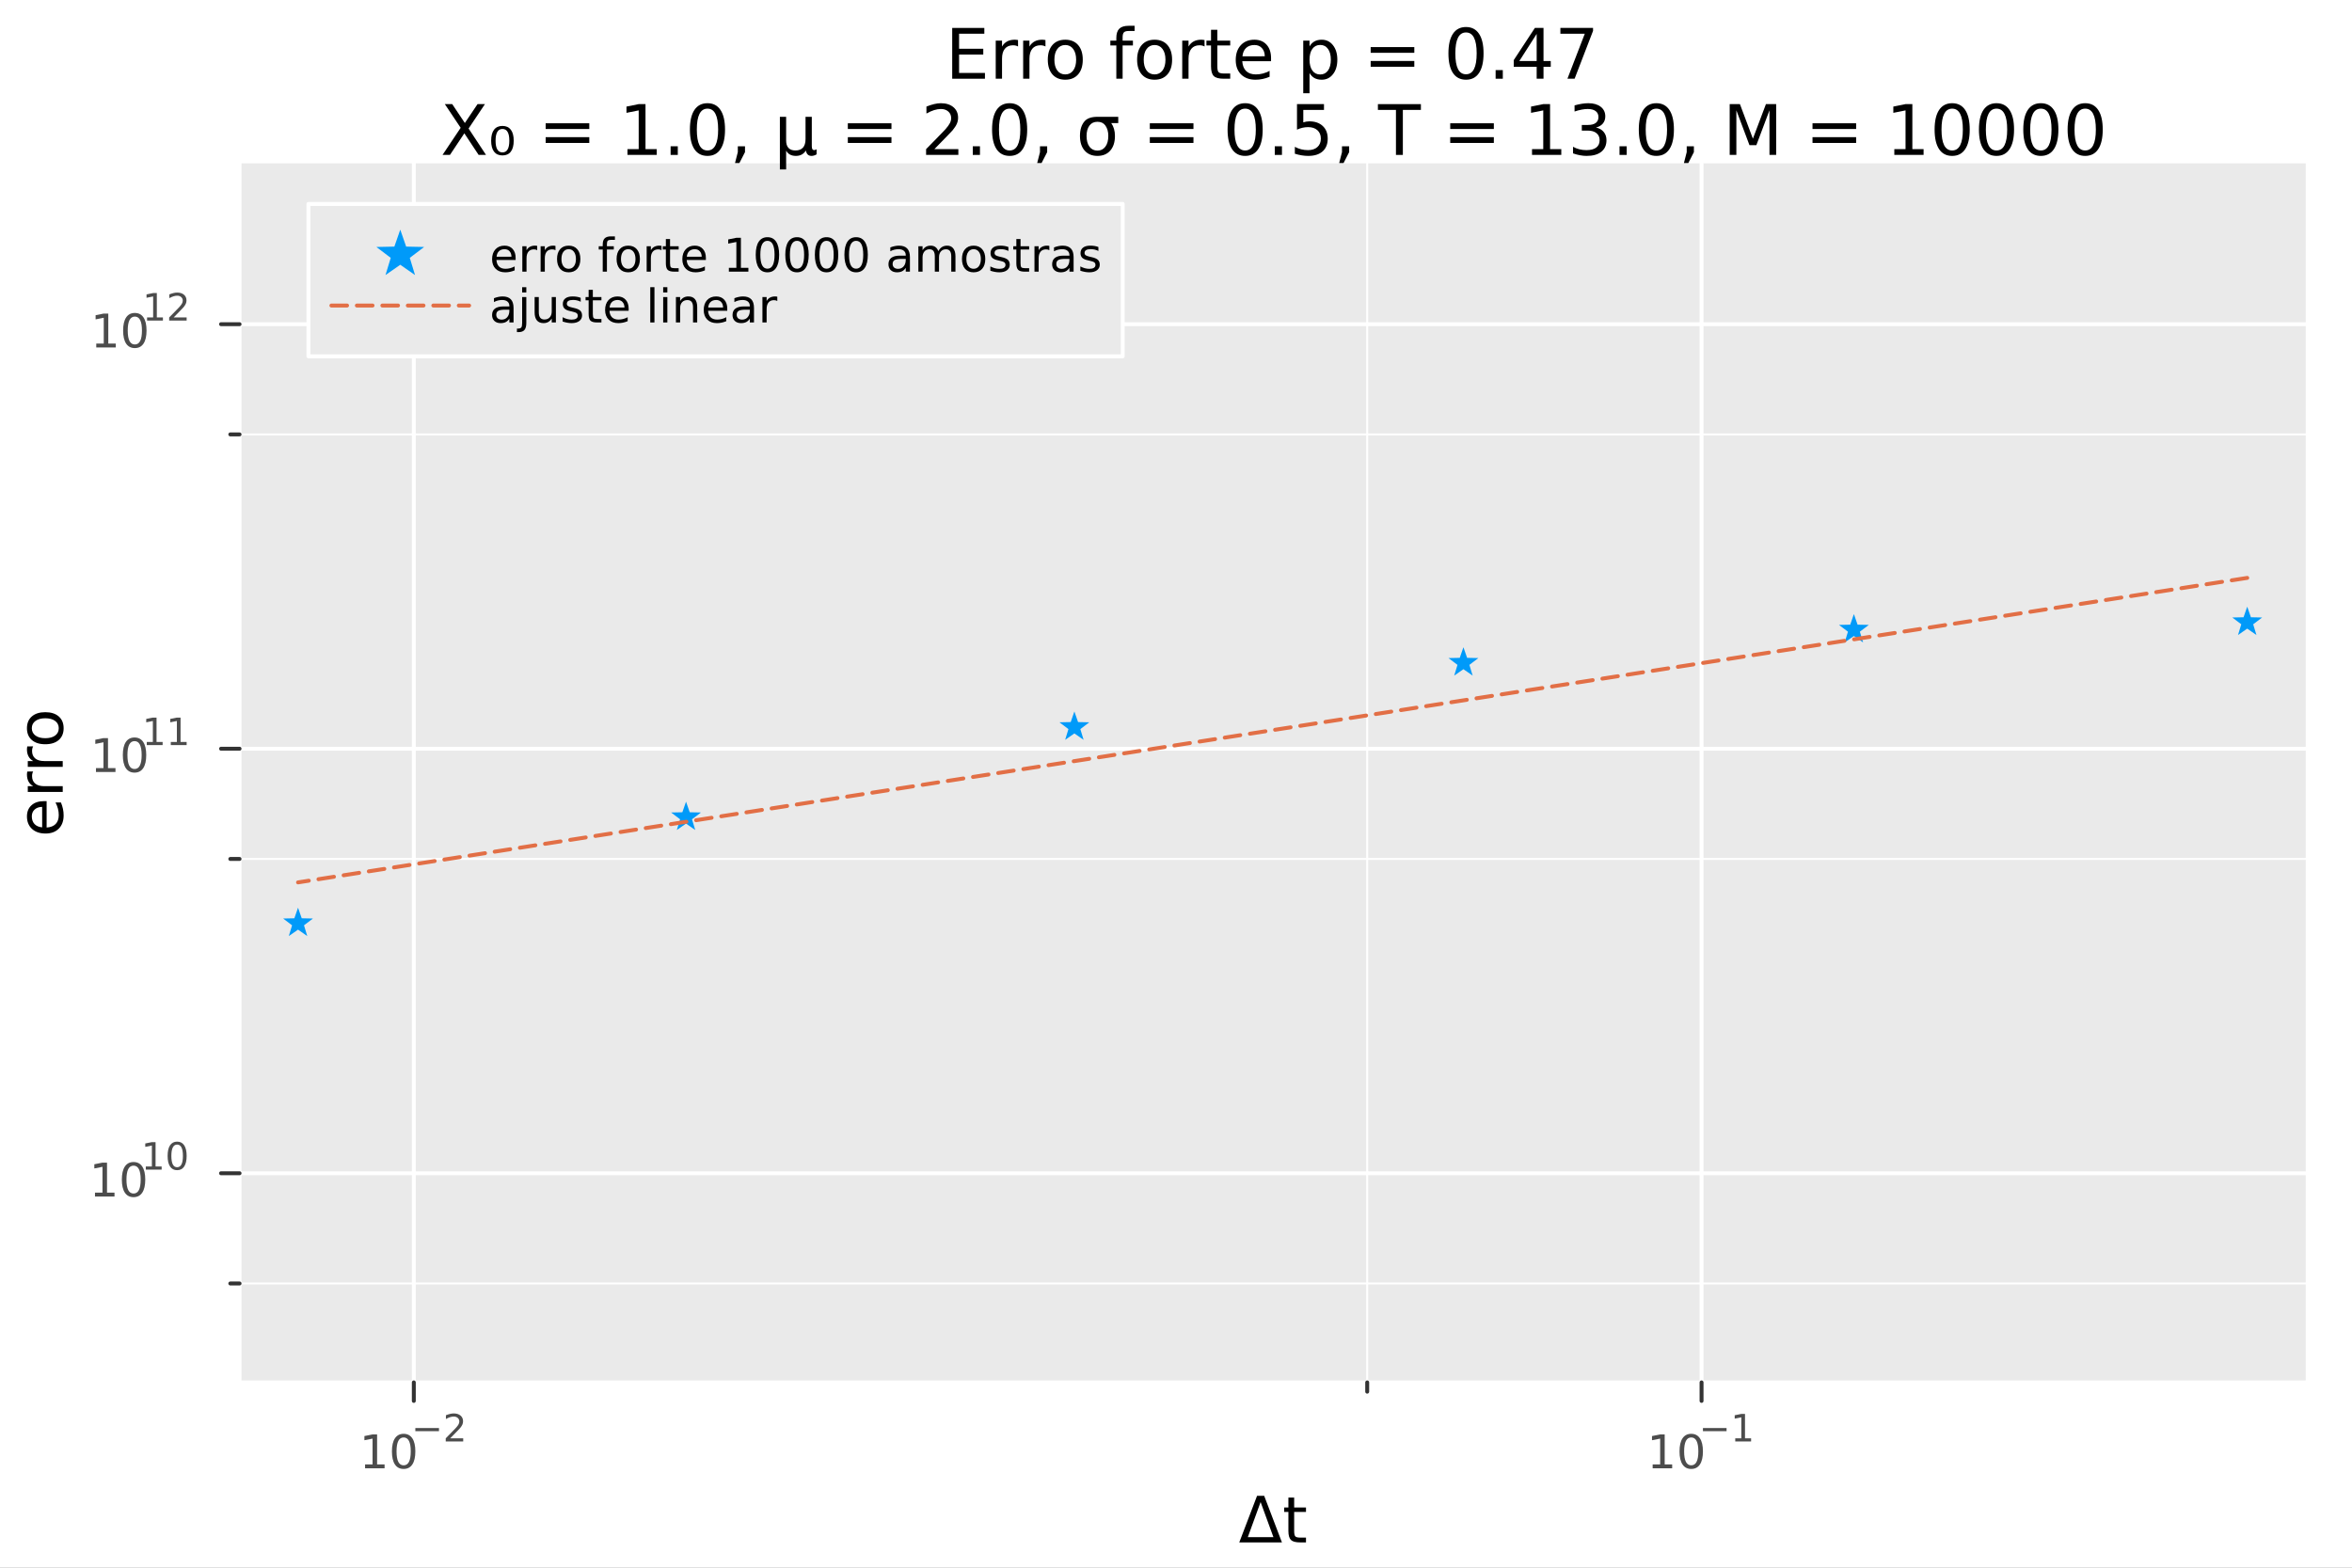 <?xml version="1.0" encoding="utf-8"?>
<svg xmlns="http://www.w3.org/2000/svg" xmlns:xlink="http://www.w3.org/1999/xlink" width="600" height="400" viewBox="0 0 2400 1600">
<rect x="0" y="0" width="2400" height="1600" fill="#808080" stroke="none"/>
<defs>
  <clipPath id="clip150">
    <rect x="0" y="0" width="2400" height="1600"/>
  </clipPath>
</defs>
<path clip-path="url(#clip150)" d="M0 1600 L2400 1600 L2400 0 L0 0  Z" fill="#ffffff" fill-rule="evenodd" fill-opacity="1"/>
<defs>
  <clipPath id="clip151">
    <rect x="480" y="0" width="1681" height="1600"/>
  </clipPath>
</defs>
<path clip-path="url(#clip150)" d="M244.451 1410.9 L2352.76 1410.9 L2352.76 166.672 L244.451 166.672  Z" fill="#eaeaea" fill-rule="evenodd" fill-opacity="1"/>
<defs>
  <clipPath id="clip152">
    <rect x="244" y="166" width="2109" height="1245"/>
  </clipPath>
</defs>
<polyline clip-path="url(#clip152)" style="stroke:#ffffff; stroke-linecap:round; stroke-linejoin:round; stroke-width:2; stroke-opacity:1; fill:none" points="1395.11,1410.9 1395.11,166.672 "/>
<polyline clip-path="url(#clip152)" style="stroke:#ffffff; stroke-linecap:round; stroke-linejoin:round; stroke-width:2; stroke-opacity:1; fill:none" points="244.451,1309.93 2352.76,1309.93 "/>
<polyline clip-path="url(#clip152)" style="stroke:#ffffff; stroke-linecap:round; stroke-linejoin:round; stroke-width:2; stroke-opacity:1; fill:none" points="244.451,876.647 2352.76,876.647 "/>
<polyline clip-path="url(#clip152)" style="stroke:#ffffff; stroke-linecap:round; stroke-linejoin:round; stroke-width:2; stroke-opacity:1; fill:none" points="244.451,443.363 2352.76,443.363 "/>
<polyline clip-path="url(#clip152)" style="stroke:#ffffff; stroke-linecap:round; stroke-linejoin:round; stroke-width:4; stroke-opacity:1; fill:none" points="422.257,1410.9 422.257,166.672 "/>
<polyline clip-path="url(#clip152)" style="stroke:#ffffff; stroke-linecap:round; stroke-linejoin:round; stroke-width:4; stroke-opacity:1; fill:none" points="1736.28,1410.9 1736.28,166.672 "/>
<polyline clip-path="url(#clip152)" style="stroke:#ffffff; stroke-linecap:round; stroke-linejoin:round; stroke-width:4; stroke-opacity:1; fill:none" points="244.451,1197.43 2352.76,1197.43 "/>
<polyline clip-path="url(#clip152)" style="stroke:#ffffff; stroke-linecap:round; stroke-linejoin:round; stroke-width:4; stroke-opacity:1; fill:none" points="244.451,764.15 2352.76,764.15 "/>
<polyline clip-path="url(#clip152)" style="stroke:#ffffff; stroke-linecap:round; stroke-linejoin:round; stroke-width:4; stroke-opacity:1; fill:none" points="244.451,330.867 2352.76,330.867 "/>
<polyline clip-path="url(#clip150)" style="stroke:#ffffff; stroke-linecap:round; stroke-linejoin:round; stroke-width:4; stroke-opacity:1; fill:none" points="244.451,1410.9 2352.76,1410.9 "/>
<polyline clip-path="url(#clip150)" style="stroke:#333333; stroke-linecap:round; stroke-linejoin:round; stroke-width:4; stroke-opacity:1; fill:none" points="422.257,1410.9 422.257,1429.79 "/>
<polyline clip-path="url(#clip150)" style="stroke:#333333; stroke-linecap:round; stroke-linejoin:round; stroke-width:4; stroke-opacity:1; fill:none" points="1736.28,1410.9 1736.28,1429.79 "/>
<polyline clip-path="url(#clip150)" style="stroke:#333333; stroke-linecap:round; stroke-linejoin:round; stroke-width:4; stroke-opacity:1; fill:none" points="1395.11,1410.9 1395.11,1420.35 "/>
<path clip-path="url(#clip150)" d="M372.523 1494.62 L380.161 1494.62 L380.161 1468.26 L371.851 1469.92 L371.851 1465.66 L380.115 1464 L384.791 1464 L384.791 1494.62 L392.43 1494.62 L392.43 1498.56 L372.523 1498.56 L372.523 1494.62 Z" fill="#4c4c4c" fill-rule="nonzero" fill-opacity="1" /><path clip-path="url(#clip150)" d="M411.874 1467.08 Q408.263 1467.08 406.434 1470.64 Q404.629 1474.18 404.629 1481.31 Q404.629 1488.42 406.434 1491.98 Q408.263 1495.52 411.874 1495.52 Q415.509 1495.52 417.314 1491.98 Q419.143 1488.42 419.143 1481.31 Q419.143 1474.18 417.314 1470.64 Q415.509 1467.08 411.874 1467.08 M411.874 1463.37 Q417.684 1463.37 420.74 1467.98 Q423.819 1472.56 423.819 1481.31 Q423.819 1490.04 420.74 1494.64 Q417.684 1499.23 411.874 1499.23 Q406.064 1499.23 402.985 1494.64 Q399.93 1490.04 399.93 1481.31 Q399.93 1472.56 402.985 1467.98 Q406.064 1463.37 411.874 1463.37 Z" fill="#4c4c4c" fill-rule="nonzero" fill-opacity="1" /><path clip-path="url(#clip150)" d="M423.819 1457.47 L447.93 1457.47 L447.93 1460.67 L423.819 1460.67 L423.819 1457.47 Z" fill="#4c4c4c" fill-rule="nonzero" fill-opacity="1" /><path clip-path="url(#clip150)" d="M459.403 1467.95 L472.662 1467.95 L472.662 1471.15 L454.833 1471.15 L454.833 1467.95 Q456.996 1465.71 460.719 1461.95 Q464.462 1458.17 465.421 1457.08 Q467.246 1455.03 467.96 1453.62 Q468.694 1452.19 468.694 1450.82 Q468.694 1448.58 467.114 1447.17 Q465.553 1445.76 463.033 1445.76 Q461.246 1445.76 459.252 1446.38 Q457.278 1447 455.021 1448.26 L455.021 1444.42 Q457.315 1443.5 459.309 1443.03 Q461.303 1442.56 462.958 1442.56 Q467.321 1442.56 469.916 1444.74 Q472.512 1446.92 472.512 1450.57 Q472.512 1452.3 471.854 1453.86 Q471.214 1455.4 469.503 1457.51 Q469.033 1458.06 466.512 1460.67 Q463.992 1463.27 459.403 1467.95 Z" fill="#4c4c4c" fill-rule="nonzero" fill-opacity="1" /><path clip-path="url(#clip150)" d="M1686.39 1494.62 L1694.03 1494.62 L1694.03 1468.26 L1685.72 1469.92 L1685.72 1465.66 L1693.98 1464 L1698.66 1464 L1698.66 1494.62 L1706.3 1494.62 L1706.3 1498.56 L1686.39 1498.56 L1686.39 1494.62 Z" fill="#4c4c4c" fill-rule="nonzero" fill-opacity="1" /><path clip-path="url(#clip150)" d="M1725.74 1467.08 Q1722.13 1467.08 1720.3 1470.64 Q1718.5 1474.18 1718.5 1481.31 Q1718.5 1488.42 1720.3 1491.98 Q1722.13 1495.52 1725.74 1495.52 Q1729.38 1495.52 1731.18 1491.98 Q1733.01 1488.42 1733.01 1481.31 Q1733.01 1474.18 1731.18 1470.64 Q1729.38 1467.08 1725.74 1467.08 M1725.74 1463.37 Q1731.55 1463.37 1734.61 1467.98 Q1737.69 1472.56 1737.69 1481.31 Q1737.69 1490.04 1734.61 1494.64 Q1731.55 1499.23 1725.74 1499.23 Q1719.93 1499.23 1716.85 1494.64 Q1713.8 1490.04 1713.8 1481.31 Q1713.8 1472.56 1716.85 1467.98 Q1719.93 1463.37 1725.74 1463.37 Z" fill="#4c4c4c" fill-rule="nonzero" fill-opacity="1" /><path clip-path="url(#clip150)" d="M1737.69 1457.47 L1761.8 1457.47 L1761.8 1460.67 L1737.69 1460.67 L1737.69 1457.47 Z" fill="#4c4c4c" fill-rule="nonzero" fill-opacity="1" /><path clip-path="url(#clip150)" d="M1770.66 1467.95 L1776.86 1467.95 L1776.86 1446.53 L1770.11 1447.88 L1770.11 1444.42 L1776.83 1443.07 L1780.62 1443.07 L1780.62 1467.95 L1786.83 1467.95 L1786.83 1471.15 L1770.66 1471.15 L1770.66 1467.95 Z" fill="#4c4c4c" fill-rule="nonzero" fill-opacity="1" /><path clip-path="url(#clip150)" d="M1286.33 1533 L1273.28 1568.84 L1299.42 1568.84 L1286.33 1533 M1264.56 1574.19 L1282.71 1526.67 L1289.99 1526.67 L1308.1 1574.19 L1264.56 1574.19 Z" fill="#000000" fill-rule="nonzero" fill-opacity="1" /><path clip-path="url(#clip150)" d="M1320.58 1528.42 L1320.58 1538.54 L1332.64 1538.54 L1332.64 1543.09 L1320.58 1543.09 L1320.58 1562.44 Q1320.58 1566.8 1321.76 1568.04 Q1322.97 1569.28 1326.63 1569.28 L1332.64 1569.28 L1332.64 1574.19 L1326.63 1574.19 Q1319.85 1574.19 1317.27 1571.67 Q1314.69 1569.12 1314.69 1562.44 L1314.69 1543.09 L1310.4 1543.09 L1310.4 1538.54 L1314.69 1538.54 L1314.69 1528.42 L1320.58 1528.42 Z" fill="#000000" fill-rule="nonzero" fill-opacity="1" /><polyline clip-path="url(#clip150)" style="stroke:#ffffff; stroke-linecap:round; stroke-linejoin:round; stroke-width:4; stroke-opacity:1; fill:none" points="244.451,1410.9 244.451,166.672 "/>
<polyline clip-path="url(#clip150)" style="stroke:#333333; stroke-linecap:round; stroke-linejoin:round; stroke-width:4; stroke-opacity:1; fill:none" points="244.451,1197.43 225.553,1197.43 "/>
<polyline clip-path="url(#clip150)" style="stroke:#333333; stroke-linecap:round; stroke-linejoin:round; stroke-width:4; stroke-opacity:1; fill:none" points="244.451,764.15 225.553,764.15 "/>
<polyline clip-path="url(#clip150)" style="stroke:#333333; stroke-linecap:round; stroke-linejoin:round; stroke-width:4; stroke-opacity:1; fill:none" points="244.451,330.867 225.553,330.867 "/>
<polyline clip-path="url(#clip150)" style="stroke:#333333; stroke-linecap:round; stroke-linejoin:round; stroke-width:4; stroke-opacity:1; fill:none" points="244.451,1309.93 235.002,1309.93 "/>
<polyline clip-path="url(#clip150)" style="stroke:#333333; stroke-linecap:round; stroke-linejoin:round; stroke-width:4; stroke-opacity:1; fill:none" points="244.451,876.647 235.002,876.647 "/>
<polyline clip-path="url(#clip150)" style="stroke:#333333; stroke-linecap:round; stroke-linejoin:round; stroke-width:4; stroke-opacity:1; fill:none" points="244.451,443.363 235.002,443.363 "/>
<path clip-path="url(#clip150)" d="M96.931 1217.23 L104.57 1217.23 L104.57 1190.86 L96.26 1192.53 L96.26 1188.27 L104.524 1186.6 L109.2 1186.6 L109.2 1217.23 L116.839 1217.23 L116.839 1221.16 L96.931 1221.16 L96.931 1217.23 Z" fill="#4c4c4c" fill-rule="nonzero" fill-opacity="1" /><path clip-path="url(#clip150)" d="M136.283 1189.68 Q132.672 1189.68 130.843 1193.24 Q129.038 1196.79 129.038 1203.92 Q129.038 1211.02 130.843 1214.59 Q132.672 1218.13 136.283 1218.13 Q139.917 1218.13 141.723 1214.59 Q143.552 1211.02 143.552 1203.92 Q143.552 1196.79 141.723 1193.24 Q139.917 1189.68 136.283 1189.68 M136.283 1185.98 Q142.093 1185.98 145.149 1190.58 Q148.227 1195.17 148.227 1203.92 Q148.227 1212.64 145.149 1217.25 Q142.093 1221.83 136.283 1221.83 Q130.473 1221.83 127.394 1217.25 Q124.339 1212.64 124.339 1203.92 Q124.339 1195.17 127.394 1190.58 Q130.473 1185.98 136.283 1185.98 Z" fill="#4c4c4c" fill-rule="nonzero" fill-opacity="1" /><path clip-path="url(#clip150)" d="M148.773 1190.55 L154.979 1190.55 L154.979 1169.13 L148.227 1170.49 L148.227 1167.03 L154.942 1165.67 L158.741 1165.67 L158.741 1190.55 L164.948 1190.55 L164.948 1193.75 L148.773 1193.75 L148.773 1190.55 Z" fill="#4c4c4c" fill-rule="nonzero" fill-opacity="1" /><path clip-path="url(#clip150)" d="M180.746 1168.17 Q177.812 1168.17 176.326 1171.07 Q174.859 1173.95 174.859 1179.74 Q174.859 1185.51 176.326 1188.41 Q177.812 1191.29 180.746 1191.29 Q183.699 1191.29 185.166 1188.41 Q186.652 1185.51 186.652 1179.74 Q186.652 1173.95 185.166 1171.07 Q183.699 1168.17 180.746 1168.17 M180.746 1165.16 Q185.467 1165.16 187.949 1168.91 Q190.451 1172.63 190.451 1179.74 Q190.451 1186.83 187.949 1190.57 Q185.467 1194.3 180.746 1194.3 Q176.025 1194.3 173.524 1190.57 Q171.041 1186.83 171.041 1179.74 Q171.041 1172.63 173.524 1168.91 Q176.025 1165.16 180.746 1165.16 Z" fill="#4c4c4c" fill-rule="nonzero" fill-opacity="1" /><path clip-path="url(#clip150)" d="M97.928 783.943 L105.567 783.943 L105.567 757.577 L97.257 759.244 L97.257 754.984 L105.521 753.318 L110.197 753.318 L110.197 783.943 L117.836 783.943 L117.836 787.878 L97.928 787.878 L97.928 783.943 Z" fill="#4c4c4c" fill-rule="nonzero" fill-opacity="1" /><path clip-path="url(#clip150)" d="M137.28 756.396 Q133.669 756.396 131.84 759.961 Q130.035 763.503 130.035 770.632 Q130.035 777.739 131.84 781.304 Q133.669 784.845 137.28 784.845 Q140.914 784.845 142.72 781.304 Q144.548 777.739 144.548 770.632 Q144.548 763.503 142.72 759.961 Q140.914 756.396 137.28 756.396 M137.28 752.693 Q143.09 752.693 146.146 757.299 Q149.224 761.883 149.224 770.632 Q149.224 779.359 146.146 783.966 Q143.09 788.549 137.28 788.549 Q131.47 788.549 128.391 783.966 Q125.336 779.359 125.336 770.632 Q125.336 761.883 128.391 757.299 Q131.47 752.693 137.28 752.693 Z" fill="#4c4c4c" fill-rule="nonzero" fill-opacity="1" /><path clip-path="url(#clip150)" d="M149.77 757.27 L155.976 757.27 L155.976 735.848 L149.224 737.202 L149.224 733.742 L155.939 732.387 L159.738 732.387 L159.738 757.27 L165.944 757.27 L165.944 760.467 L149.77 760.467 L149.77 757.27 Z" fill="#4c4c4c" fill-rule="nonzero" fill-opacity="1" /><path clip-path="url(#clip150)" d="M174.276 757.27 L180.483 757.27 L180.483 735.848 L173.731 737.202 L173.731 733.742 L180.445 732.387 L184.244 732.387 L184.244 757.27 L190.451 757.27 L190.451 760.467 L174.276 760.467 L174.276 757.27 Z" fill="#4c4c4c" fill-rule="nonzero" fill-opacity="1" /><path clip-path="url(#clip150)" d="M98.229 350.659 L105.868 350.659 L105.868 324.293 L97.558 325.96 L97.558 321.701 L105.822 320.034 L110.498 320.034 L110.498 350.659 L118.136 350.659 L118.136 354.594 L98.229 354.594 L98.229 350.659 Z" fill="#4c4c4c" fill-rule="nonzero" fill-opacity="1" /><path clip-path="url(#clip150)" d="M137.581 323.113 Q133.97 323.113 132.141 326.678 Q130.335 330.219 130.335 337.349 Q130.335 344.455 132.141 348.02 Q133.97 351.562 137.581 351.562 Q141.215 351.562 143.021 348.02 Q144.849 344.455 144.849 337.349 Q144.849 330.219 143.021 326.678 Q141.215 323.113 137.581 323.113 M137.581 319.409 Q143.391 319.409 146.447 324.016 Q149.525 328.599 149.525 337.349 Q149.525 346.076 146.447 350.682 Q143.391 355.265 137.581 355.265 Q131.771 355.265 128.692 350.682 Q125.636 346.076 125.636 337.349 Q125.636 328.599 128.692 324.016 Q131.771 319.409 137.581 319.409 Z" fill="#4c4c4c" fill-rule="nonzero" fill-opacity="1" /><path clip-path="url(#clip150)" d="M150.071 323.986 L156.277 323.986 L156.277 302.564 L149.525 303.919 L149.525 300.458 L156.24 299.104 L160.039 299.104 L160.039 323.986 L166.245 323.986 L166.245 327.184 L150.071 327.184 L150.071 323.986 Z" fill="#4c4c4c" fill-rule="nonzero" fill-opacity="1" /><path clip-path="url(#clip150)" d="M177.191 323.986 L190.451 323.986 L190.451 327.184 L172.621 327.184 L172.621 323.986 Q174.784 321.748 178.508 317.987 Q182.251 314.206 183.21 313.116 Q185.034 311.066 185.749 309.655 Q186.482 308.226 186.482 306.853 Q186.482 304.614 184.903 303.204 Q183.342 301.793 180.821 301.793 Q179.035 301.793 177.041 302.414 Q175.066 303.035 172.809 304.295 L172.809 300.458 Q175.104 299.536 177.097 299.066 Q179.091 298.596 180.746 298.596 Q185.11 298.596 187.705 300.778 Q190.3 302.959 190.3 306.608 Q190.3 308.338 189.642 309.899 Q189.003 311.442 187.291 313.548 Q186.821 314.094 184.301 316.708 Q181.781 319.303 177.191 323.986 Z" fill="#4c4c4c" fill-rule="nonzero" fill-opacity="1" /><path clip-path="url(#clip150)" d="M44.716 817.669 L47.581 817.669 L47.581 844.596 Q53.628 844.214 56.811 840.967 Q59.962 837.689 59.962 831.864 Q59.962 828.49 59.134 825.339 Q58.307 822.157 56.652 819.037 L62.19 819.037 Q63.527 822.188 64.227 825.499 Q64.927 828.809 64.927 832.214 Q64.927 840.744 59.962 845.742 Q54.997 850.707 46.53 850.707 Q37.777 850.707 32.653 845.996 Q27.497 841.254 27.497 833.233 Q27.497 826.04 32.144 821.87 Q36.759 817.669 44.716 817.669 M42.997 823.525 Q38.191 823.589 35.327 826.231 Q32.462 828.841 32.462 833.169 Q32.462 838.071 35.231 841.031 Q38 843.959 43.029 844.405 L42.997 823.525 Z" fill="#000000" fill-rule="nonzero" fill-opacity="1" /><path clip-path="url(#clip150)" d="M33.831 787.4 Q33.258 788.387 33.003 789.564 Q32.717 790.71 32.717 792.11 Q32.717 797.076 35.963 799.749 Q39.178 802.391 45.225 802.391 L64.004 802.391 L64.004 808.279 L28.356 808.279 L28.356 802.391 L33.894 802.391 Q30.648 800.545 29.088 797.585 Q27.497 794.625 27.497 790.392 Q27.497 789.787 27.592 789.055 Q27.656 788.323 27.815 787.432 L33.831 787.4 Z" fill="#000000" fill-rule="nonzero" fill-opacity="1" /><path clip-path="url(#clip150)" d="M33.831 761.746 Q33.258 762.733 33.003 763.91 Q32.717 765.056 32.717 766.457 Q32.717 771.422 35.963 774.096 Q39.178 776.737 45.225 776.737 L64.004 776.737 L64.004 782.626 L28.356 782.626 L28.356 776.737 L33.894 776.737 Q30.648 774.891 29.088 771.931 Q27.497 768.971 27.497 764.738 Q27.497 764.133 27.592 763.401 Q27.656 762.669 27.815 761.778 L33.831 761.746 Z" fill="#000000" fill-rule="nonzero" fill-opacity="1" /><path clip-path="url(#clip150)" d="M32.462 743.222 Q32.462 747.932 36.154 750.67 Q39.815 753.407 46.212 753.407 Q52.609 753.407 56.302 750.702 Q59.962 747.964 59.962 743.222 Q59.962 738.543 56.27 735.806 Q52.578 733.069 46.212 733.069 Q39.878 733.069 36.186 735.806 Q32.462 738.543 32.462 743.222 M27.497 743.222 Q27.497 735.583 32.462 731.222 Q37.427 726.862 46.212 726.862 Q54.965 726.862 59.962 731.222 Q64.927 735.583 64.927 743.222 Q64.927 750.893 59.962 755.253 Q54.965 759.582 46.212 759.582 Q37.427 759.582 32.462 755.253 Q27.497 750.893 27.497 743.222 Z" fill="#000000" fill-rule="nonzero" fill-opacity="1" /><path clip-path="url(#clip150)" d="M971.643 28.512 L1004.42 28.512 L1004.42 34.415 L978.657 34.415 L978.657 49.762 L1003.34 49.762 L1003.34 55.665 L978.657 55.665 L978.657 74.449 L1005.05 74.449 L1005.05 80.352 L971.643 80.352 L971.643 28.512 Z" fill="#000000" fill-rule="nonzero" fill-opacity="1" /><path clip-path="url(#clip150)" d="M1038.83 47.435 Q1037.75 46.81 1036.47 46.533 Q1035.22 46.22 1033.69 46.22 Q1028.27 46.22 1025.36 49.762 Q1022.48 53.269 1022.48 59.866 L1022.48 80.352 L1016.05 80.352 L1016.05 41.463 L1022.48 41.463 L1022.48 47.505 Q1024.49 43.963 1027.72 42.262 Q1030.95 40.526 1035.57 40.526 Q1036.23 40.526 1037.02 40.63 Q1037.82 40.699 1038.8 40.873 L1038.83 47.435 Z" fill="#000000" fill-rule="nonzero" fill-opacity="1" /><path clip-path="url(#clip150)" d="M1066.82 47.435 Q1065.74 46.81 1064.46 46.533 Q1063.21 46.22 1061.68 46.22 Q1056.26 46.22 1053.34 49.762 Q1050.46 53.269 1050.46 59.866 L1050.46 80.352 L1044.04 80.352 L1044.04 41.463 L1050.46 41.463 L1050.46 47.505 Q1052.48 43.963 1055.71 42.262 Q1058.93 40.526 1063.55 40.526 Q1064.21 40.526 1065.01 40.63 Q1065.81 40.699 1066.78 40.873 L1066.82 47.435 Z" fill="#000000" fill-rule="nonzero" fill-opacity="1" /><path clip-path="url(#clip150)" d="M1087.02 45.943 Q1081.89 45.943 1078.9 49.97 Q1075.91 53.963 1075.91 60.942 Q1075.91 67.921 1078.87 71.949 Q1081.85 75.942 1087.02 75.942 Q1092.13 75.942 1095.11 71.915 Q1098.1 67.887 1098.1 60.942 Q1098.1 54.033 1095.11 50.005 Q1092.13 45.943 1087.02 45.943 M1087.02 40.526 Q1095.36 40.526 1100.11 45.943 Q1104.87 51.359 1104.87 60.942 Q1104.87 70.491 1100.11 75.942 Q1095.36 81.359 1087.02 81.359 Q1078.66 81.359 1073.9 75.942 Q1069.18 70.491 1069.18 60.942 Q1069.18 51.359 1073.9 45.943 Q1078.66 40.526 1087.02 40.526 Z" fill="#000000" fill-rule="nonzero" fill-opacity="1" /><path clip-path="url(#clip150)" d="M1157.75 26.325 L1157.75 31.637 L1151.64 31.637 Q1148.2 31.637 1146.85 33.026 Q1145.53 34.415 1145.53 38.026 L1145.53 41.463 L1156.05 41.463 L1156.05 46.429 L1145.53 46.429 L1145.53 80.352 L1139.11 80.352 L1139.11 46.429 L1133 46.429 L1133 41.463 L1139.11 41.463 L1139.11 38.755 Q1139.11 32.262 1142.13 29.311 Q1145.15 26.325 1151.71 26.325 L1157.75 26.325 Z" fill="#000000" fill-rule="nonzero" fill-opacity="1" /><path clip-path="url(#clip150)" d="M1178.17 45.943 Q1173.03 45.943 1170.05 49.97 Q1167.06 53.963 1167.06 60.942 Q1167.06 67.921 1170.01 71.949 Q1173 75.942 1178.17 75.942 Q1183.27 75.942 1186.26 71.915 Q1189.25 67.887 1189.25 60.942 Q1189.25 54.033 1186.26 50.005 Q1183.27 45.943 1178.17 45.943 M1178.17 40.526 Q1186.5 40.526 1191.26 45.943 Q1196.02 51.359 1196.02 60.942 Q1196.02 70.491 1191.26 75.942 Q1186.5 81.359 1178.17 81.359 Q1169.8 81.359 1165.05 75.942 Q1160.32 70.491 1160.32 60.942 Q1160.32 51.359 1165.05 45.943 Q1169.8 40.526 1178.17 40.526 Z" fill="#000000" fill-rule="nonzero" fill-opacity="1" /><path clip-path="url(#clip150)" d="M1229.14 47.435 Q1228.07 46.81 1226.78 46.533 Q1225.53 46.22 1224 46.22 Q1218.59 46.22 1215.67 49.762 Q1212.79 53.269 1212.79 59.866 L1212.79 80.352 L1206.36 80.352 L1206.36 41.463 L1212.79 41.463 L1212.79 47.505 Q1214.8 43.963 1218.03 42.262 Q1221.26 40.526 1225.88 40.526 Q1226.54 40.526 1227.34 40.63 Q1228.14 40.699 1229.11 40.873 L1229.14 47.435 Z" fill="#000000" fill-rule="nonzero" fill-opacity="1" /><path clip-path="url(#clip150)" d="M1242.16 30.422 L1242.16 41.463 L1255.32 41.463 L1255.32 46.429 L1242.16 46.429 L1242.16 67.54 Q1242.16 72.296 1243.45 73.651 Q1244.77 75.005 1248.76 75.005 L1255.32 75.005 L1255.32 80.352 L1248.76 80.352 Q1241.36 80.352 1238.55 77.609 Q1235.74 74.831 1235.74 67.54 L1235.74 46.429 L1231.05 46.429 L1231.05 41.463 L1235.74 41.463 L1235.74 30.422 L1242.16 30.422 Z" fill="#000000" fill-rule="nonzero" fill-opacity="1" /><path clip-path="url(#clip150)" d="M1296.99 59.31 L1296.99 62.435 L1267.61 62.435 Q1268.03 69.033 1271.57 72.505 Q1275.15 75.942 1281.5 75.942 Q1285.18 75.942 1288.62 75.04 Q1292.09 74.137 1295.5 72.331 L1295.5 78.373 Q1292.06 79.831 1288.45 80.595 Q1284.84 81.359 1281.12 81.359 Q1271.82 81.359 1266.36 75.942 Q1260.95 70.526 1260.95 61.29 Q1260.95 51.741 1266.09 46.151 Q1271.26 40.526 1280.01 40.526 Q1287.86 40.526 1292.41 45.595 Q1296.99 50.63 1296.99 59.31 M1290.6 57.435 Q1290.53 52.192 1287.65 49.067 Q1284.8 45.943 1280.08 45.943 Q1274.73 45.943 1271.5 48.963 Q1268.31 51.984 1267.82 57.47 L1290.6 57.435 Z" fill="#000000" fill-rule="nonzero" fill-opacity="1" /><path clip-path="url(#clip150)" d="M1336.26 74.519 L1336.26 95.144 L1329.84 95.144 L1329.84 41.463 L1336.26 41.463 L1336.26 47.366 Q1338.27 43.894 1341.33 42.227 Q1344.42 40.526 1348.69 40.526 Q1355.77 40.526 1360.18 46.151 Q1364.63 51.776 1364.63 60.942 Q1364.63 70.109 1360.18 75.734 Q1355.77 81.359 1348.69 81.359 Q1344.42 81.359 1341.33 79.692 Q1338.27 77.991 1336.26 74.519 M1358 60.942 Q1358 53.894 1355.08 49.901 Q1352.2 45.873 1347.13 45.873 Q1342.06 45.873 1339.14 49.901 Q1336.26 53.894 1336.26 60.942 Q1336.26 67.991 1339.14 72.019 Q1342.06 76.012 1347.13 76.012 Q1352.2 76.012 1355.08 72.019 Q1358 67.991 1358 60.942 Z" fill="#000000" fill-rule="nonzero" fill-opacity="1" /><path clip-path="url(#clip150)" d="M1398.65 48.06 L1443.17 48.06 L1443.17 53.894 L1398.65 53.894 L1398.65 48.06 M1398.65 62.227 L1443.17 62.227 L1443.17 68.13 L1398.65 68.13 L1398.65 62.227 Z" fill="#000000" fill-rule="nonzero" fill-opacity="1" /><path clip-path="url(#clip150)" d="M1495.91 33.13 Q1490.49 33.13 1487.75 38.477 Q1485.04 43.79 1485.04 54.484 Q1485.04 65.144 1487.75 70.491 Q1490.49 75.803 1495.91 75.803 Q1501.36 75.803 1504.07 70.491 Q1506.81 65.144 1506.81 54.484 Q1506.81 43.79 1504.07 38.477 Q1501.36 33.13 1495.91 33.13 M1495.91 27.575 Q1504.63 27.575 1509.21 34.484 Q1513.83 41.359 1513.83 54.484 Q1513.83 67.574 1509.21 74.484 Q1504.63 81.359 1495.91 81.359 Q1487.2 81.359 1482.58 74.484 Q1477.99 67.574 1477.99 54.484 Q1477.99 41.359 1482.58 34.484 Q1487.2 27.575 1495.91 27.575 Z" fill="#000000" fill-rule="nonzero" fill-opacity="1" /><path clip-path="url(#clip150)" d="M1526.15 71.533 L1533.48 71.533 L1533.48 80.352 L1526.15 80.352 L1526.15 71.533 Z" fill="#000000" fill-rule="nonzero" fill-opacity="1" /><path clip-path="url(#clip150)" d="M1568.03 34.623 L1550.32 62.297 L1568.03 62.297 L1568.03 34.623 M1566.19 28.512 L1575.01 28.512 L1575.01 62.297 L1582.4 62.297 L1582.4 68.13 L1575.01 68.13 L1575.01 80.352 L1568.03 80.352 L1568.03 68.13 L1544.63 68.13 L1544.63 61.359 L1566.19 28.512 Z" fill="#000000" fill-rule="nonzero" fill-opacity="1" /><path clip-path="url(#clip150)" d="M1592.23 28.512 L1625.56 28.512 L1625.56 31.498 L1606.74 80.352 L1599.42 80.352 L1617.13 34.415 L1592.23 34.415 L1592.23 28.512 Z" fill="#000000" fill-rule="nonzero" fill-opacity="1" /><path clip-path="url(#clip150)" d="M453.92 106.272 L461.455 106.272 L474.337 125.543 L487.288 106.272 L494.823 106.272 L478.156 131.168 L495.934 158.112 L488.399 158.112 L473.816 136.064 L459.129 158.112 L451.559 158.112 L470.066 130.439 L453.92 106.272 Z" fill="#000000" fill-rule="nonzero" fill-opacity="1" /><path clip-path="url(#clip150)" d="M517.948 134.605 Q516.212 131.619 512.705 131.619 Q509.198 131.619 507.462 134.605 Q505.691 137.591 505.691 143.563 Q505.691 149.57 507.462 152.556 Q509.198 155.543 512.705 155.543 Q516.212 155.543 517.948 152.556 Q519.719 149.57 519.719 143.563 Q519.719 137.591 517.948 134.605 M512.705 128.529 Q518.295 128.529 521.246 132.383 Q524.198 136.237 524.198 143.563 Q524.198 150.925 521.246 154.779 Q518.295 158.633 512.705 158.633 Q507.08 158.633 504.129 154.779 Q501.177 150.925 501.177 143.563 Q501.177 136.237 504.129 132.383 Q507.08 128.529 512.705 128.529 Z" fill="#000000" fill-rule="nonzero" fill-opacity="1" /><path clip-path="url(#clip150)" d="M556.802 125.821 L601.315 125.821 L601.315 131.654 L556.802 131.654 L556.802 125.821 M556.802 139.987 L601.315 139.987 L601.315 145.89 L556.802 145.89 L556.802 139.987 Z" fill="#000000" fill-rule="nonzero" fill-opacity="1" /><path clip-path="url(#clip150)" d="M640.274 152.209 L651.732 152.209 L651.732 112.661 L639.267 115.161 L639.267 108.772 L651.662 106.272 L658.676 106.272 L658.676 152.209 L670.135 152.209 L670.135 158.112 L640.274 158.112 L640.274 152.209 Z" fill="#000000" fill-rule="nonzero" fill-opacity="1" /><path clip-path="url(#clip150)" d="M684.301 149.293 L691.627 149.293 L691.627 158.112 L684.301 158.112 L684.301 149.293 Z" fill="#000000" fill-rule="nonzero" fill-opacity="1" /><path clip-path="url(#clip150)" d="M721.905 110.89 Q716.488 110.89 713.745 116.237 Q711.037 121.55 711.037 132.244 Q711.037 142.904 713.745 148.251 Q716.488 153.563 721.905 153.563 Q727.356 153.563 730.065 148.251 Q732.808 142.904 732.808 132.244 Q732.808 121.55 730.065 116.237 Q727.356 110.89 721.905 110.89 M721.905 105.335 Q730.62 105.335 735.204 112.244 Q739.822 119.119 739.822 132.244 Q739.822 145.334 735.204 152.244 Q730.62 159.119 721.905 159.119 Q713.19 159.119 708.572 152.244 Q703.989 145.334 703.989 132.244 Q703.989 119.119 708.572 112.244 Q713.19 105.335 721.905 105.335 Z" fill="#000000" fill-rule="nonzero" fill-opacity="1" /><path clip-path="url(#clip150)" d="M752.877 149.293 L760.204 149.293 L760.204 155.265 L754.509 166.376 L750.03 166.376 L752.877 155.265 L752.877 149.293 Z" fill="#000000" fill-rule="nonzero" fill-opacity="1" /><path clip-path="url(#clip150)" d="M795.794 172.904 L795.794 119.223 L802.182 119.223 L802.182 143.39 Q802.182 148.425 804.578 150.994 Q806.974 153.563 811.662 153.563 Q816.8 153.563 819.37 150.647 Q821.974 147.73 821.974 141.897 L821.974 119.223 L828.363 119.223 L828.363 149.154 Q828.363 151.237 828.953 152.244 Q829.578 153.216 830.863 153.216 Q831.175 153.216 831.731 153.043 Q832.286 152.834 833.259 152.418 L833.259 157.556 Q831.835 158.355 830.55 158.737 Q829.3 159.119 828.085 159.119 Q825.689 159.119 824.266 157.765 Q822.842 156.411 822.321 153.633 Q820.585 156.376 818.05 157.765 Q815.55 159.119 812.148 159.119 Q808.606 159.119 806.106 157.765 Q803.641 156.411 802.182 153.702 L802.182 172.904 L795.794 172.904 Z" fill="#000000" fill-rule="nonzero" fill-opacity="1" /><path clip-path="url(#clip150)" d="M865.134 125.821 L909.647 125.821 L909.647 131.654 L865.134 131.654 L865.134 125.821 M865.134 139.987 L909.647 139.987 L909.647 145.89 L865.134 145.89 L865.134 139.987 Z" fill="#000000" fill-rule="nonzero" fill-opacity="1" /><path clip-path="url(#clip150)" d="M953.432 152.209 L977.911 152.209 L977.911 158.112 L944.994 158.112 L944.994 152.209 Q948.987 148.077 955.862 141.133 Q962.772 134.154 964.543 132.14 Q967.911 128.355 969.23 125.751 Q970.584 123.112 970.584 120.577 Q970.584 116.446 967.668 113.841 Q964.786 111.237 960.133 111.237 Q956.834 111.237 953.154 112.383 Q949.508 113.529 945.341 115.855 L945.341 108.772 Q949.578 107.071 953.258 106.203 Q956.939 105.335 959.994 105.335 Q968.05 105.335 972.841 109.362 Q977.633 113.39 977.633 120.126 Q977.633 123.321 976.418 126.202 Q975.237 129.05 972.077 132.939 Q971.209 133.945 966.557 138.772 Q961.904 143.563 953.432 152.209 Z" fill="#000000" fill-rule="nonzero" fill-opacity="1" /><path clip-path="url(#clip150)" d="M992.633 149.293 L999.959 149.293 L999.959 158.112 L992.633 158.112 L992.633 149.293 Z" fill="#000000" fill-rule="nonzero" fill-opacity="1" /><path clip-path="url(#clip150)" d="M1030.24 110.89 Q1024.82 110.89 1022.08 116.237 Q1019.37 121.55 1019.37 132.244 Q1019.37 142.904 1022.08 148.251 Q1024.82 153.563 1030.24 153.563 Q1035.69 153.563 1038.4 148.251 Q1041.14 142.904 1041.14 132.244 Q1041.14 121.55 1038.4 116.237 Q1035.69 110.89 1030.24 110.89 M1030.24 105.335 Q1038.95 105.335 1043.54 112.244 Q1048.15 119.119 1048.15 132.244 Q1048.15 145.334 1043.54 152.244 Q1038.95 159.119 1030.24 159.119 Q1021.52 159.119 1016.9 152.244 Q1012.32 145.334 1012.32 132.244 Q1012.32 119.119 1016.9 112.244 Q1021.52 105.335 1030.24 105.335 Z" fill="#000000" fill-rule="nonzero" fill-opacity="1" /><path clip-path="url(#clip150)" d="M1061.21 149.293 L1068.54 149.293 L1068.54 155.265 L1062.84 166.376 L1058.36 166.376 L1061.21 155.265 L1061.21 149.293 Z" fill="#000000" fill-rule="nonzero" fill-opacity="1" /><path clip-path="url(#clip150)" d="M1119.85 124.293 Q1114.58 124.293 1111.73 128.112 Q1108.74 132.105 1108.74 138.702 Q1108.74 145.682 1111.69 149.709 Q1114.68 153.702 1119.85 153.702 Q1124.96 153.702 1127.94 149.675 Q1130.93 145.647 1130.93 138.702 Q1130.93 132.348 1127.94 128.112 Q1125.2 124.293 1119.85 124.293 M1119.85 119.223 L1141.07 119.223 L1141.07 125.612 L1133.92 125.612 Q1137.7 131.029 1137.7 138.702 Q1137.7 148.251 1132.94 153.668 Q1128.19 159.119 1119.85 159.119 Q1111.49 159.119 1106.76 153.668 Q1102.01 148.251 1102.01 138.702 Q1102.01 129.084 1106.76 123.702 Q1110.69 119.223 1119.85 119.223 Z" fill="#000000" fill-rule="nonzero" fill-opacity="1" /><path clip-path="url(#clip150)" d="M1173.29 125.821 L1217.81 125.821 L1217.81 131.654 L1173.29 131.654 L1173.29 125.821 M1173.29 139.987 L1217.81 139.987 L1217.81 145.89 L1173.29 145.89 L1173.29 139.987 Z" fill="#000000" fill-rule="nonzero" fill-opacity="1" /><path clip-path="url(#clip150)" d="M1270.55 110.89 Q1265.13 110.89 1262.39 116.237 Q1259.68 121.55 1259.68 132.244 Q1259.68 142.904 1262.39 148.251 Q1265.13 153.563 1270.55 153.563 Q1276 153.563 1278.71 148.251 Q1281.45 142.904 1281.45 132.244 Q1281.45 121.55 1278.71 116.237 Q1276 110.89 1270.55 110.89 M1270.55 105.335 Q1279.26 105.335 1283.85 112.244 Q1288.46 119.119 1288.46 132.244 Q1288.46 145.334 1283.85 152.244 Q1279.26 159.119 1270.55 159.119 Q1261.83 159.119 1257.21 152.244 Q1252.63 145.334 1252.63 132.244 Q1252.63 119.119 1257.21 112.244 Q1261.83 105.335 1270.55 105.335 Z" fill="#000000" fill-rule="nonzero" fill-opacity="1" /><path clip-path="url(#clip150)" d="M1300.79 149.293 L1308.12 149.293 L1308.12 158.112 L1300.79 158.112 L1300.79 149.293 Z" fill="#000000" fill-rule="nonzero" fill-opacity="1" /><path clip-path="url(#clip150)" d="M1323.46 106.272 L1351 106.272 L1351 112.175 L1329.89 112.175 L1329.89 124.883 Q1331.42 124.362 1332.94 124.119 Q1334.47 123.841 1336 123.841 Q1344.68 123.841 1349.75 128.598 Q1354.82 133.355 1354.82 141.48 Q1354.82 149.848 1349.61 154.501 Q1344.4 159.119 1334.92 159.119 Q1331.66 159.119 1328.26 158.563 Q1324.89 158.008 1321.28 156.897 L1321.28 149.848 Q1324.4 151.55 1327.74 152.383 Q1331.07 153.216 1334.78 153.216 Q1340.79 153.216 1344.3 150.056 Q1347.8 146.897 1347.8 141.48 Q1347.8 136.064 1344.3 132.904 Q1340.79 129.744 1334.78 129.744 Q1331.97 129.744 1329.16 130.369 Q1326.38 130.994 1323.46 132.314 L1323.46 106.272 Z" fill="#000000" fill-rule="nonzero" fill-opacity="1" /><path clip-path="url(#clip150)" d="M1369.37 149.293 L1376.69 149.293 L1376.69 155.265 L1371 166.376 L1366.52 166.376 L1369.37 155.265 L1369.37 149.293 Z" fill="#000000" fill-rule="nonzero" fill-opacity="1" /><path clip-path="url(#clip150)" d="M1406.03 106.272 L1449.89 106.272 L1449.89 112.175 L1431.48 112.175 L1431.48 158.112 L1424.44 158.112 L1424.44 112.175 L1406.03 112.175 L1406.03 106.272 Z" fill="#000000" fill-rule="nonzero" fill-opacity="1" /><path clip-path="url(#clip150)" d="M1479.82 125.821 L1524.33 125.821 L1524.33 131.654 L1479.82 131.654 L1479.82 125.821 M1479.82 139.987 L1524.33 139.987 L1524.33 145.89 L1479.82 145.89 L1479.82 139.987 Z" fill="#000000" fill-rule="nonzero" fill-opacity="1" /><path clip-path="url(#clip150)" d="M1563.29 152.209 L1574.75 152.209 L1574.75 112.661 L1562.28 115.161 L1562.28 108.772 L1574.68 106.272 L1581.69 106.272 L1581.69 152.209 L1593.15 152.209 L1593.15 158.112 L1563.29 158.112 L1563.29 152.209 Z" fill="#000000" fill-rule="nonzero" fill-opacity="1" /><path clip-path="url(#clip150)" d="M1628.57 130.161 Q1633.6 131.237 1636.41 134.64 Q1639.26 138.043 1639.26 143.043 Q1639.26 150.716 1633.98 154.918 Q1628.71 159.119 1618.98 159.119 Q1615.72 159.119 1612.25 158.459 Q1608.81 157.834 1605.13 156.55 L1605.13 149.779 Q1608.05 151.48 1611.52 152.348 Q1614.99 153.216 1618.78 153.216 Q1625.37 153.216 1628.81 150.612 Q1632.28 148.008 1632.28 143.043 Q1632.28 138.459 1629.05 135.89 Q1625.86 133.286 1620.13 133.286 L1614.09 133.286 L1614.09 127.522 L1620.41 127.522 Q1625.58 127.522 1628.32 125.473 Q1631.07 123.39 1631.07 119.501 Q1631.07 115.508 1628.22 113.39 Q1625.41 111.237 1620.13 111.237 Q1617.25 111.237 1613.95 111.862 Q1610.65 112.487 1606.69 113.807 L1606.69 107.557 Q1610.69 106.446 1614.16 105.89 Q1617.66 105.335 1620.75 105.335 Q1628.74 105.335 1633.39 108.98 Q1638.05 112.591 1638.05 118.772 Q1638.05 123.077 1635.58 126.064 Q1633.12 129.015 1628.57 130.161 Z" fill="#000000" fill-rule="nonzero" fill-opacity="1" /><path clip-path="url(#clip150)" d="M1652.56 149.293 L1659.89 149.293 L1659.89 158.112 L1652.56 158.112 L1652.56 149.293 Z" fill="#000000" fill-rule="nonzero" fill-opacity="1" /><path clip-path="url(#clip150)" d="M1690.16 110.89 Q1684.75 110.89 1682 116.237 Q1679.3 121.55 1679.3 132.244 Q1679.3 142.904 1682 148.251 Q1684.75 153.563 1690.16 153.563 Q1695.62 153.563 1698.32 148.251 Q1701.07 142.904 1701.07 132.244 Q1701.07 121.55 1698.32 116.237 Q1695.62 110.89 1690.16 110.89 M1690.16 105.335 Q1698.88 105.335 1703.46 112.244 Q1708.08 119.119 1708.08 132.244 Q1708.08 145.334 1703.46 152.244 Q1698.88 159.119 1690.16 159.119 Q1681.45 159.119 1676.83 152.244 Q1672.25 145.334 1672.25 132.244 Q1672.25 119.119 1676.83 112.244 Q1681.45 105.335 1690.16 105.335 Z" fill="#000000" fill-rule="nonzero" fill-opacity="1" /><path clip-path="url(#clip150)" d="M1721.14 149.293 L1728.46 149.293 L1728.46 155.265 L1722.77 166.376 L1718.29 166.376 L1721.14 155.265 L1721.14 149.293 Z" fill="#000000" fill-rule="nonzero" fill-opacity="1" /><path clip-path="url(#clip150)" d="M1764.99 106.272 L1775.44 106.272 L1788.67 141.55 L1801.97 106.272 L1812.42 106.272 L1812.42 158.112 L1805.58 158.112 L1805.58 112.591 L1792.21 148.147 L1785.16 148.147 L1771.8 112.591 L1771.8 158.112 L1764.99 158.112 L1764.99 106.272 Z" fill="#000000" fill-rule="nonzero" fill-opacity="1" /><path clip-path="url(#clip150)" d="M1849.5 125.821 L1894.02 125.821 L1894.02 131.654 L1849.5 131.654 L1849.5 125.821 M1849.5 139.987 L1894.02 139.987 L1894.02 145.89 L1849.5 145.89 L1849.5 139.987 Z" fill="#000000" fill-rule="nonzero" fill-opacity="1" /><path clip-path="url(#clip150)" d="M1932.98 152.209 L1944.43 152.209 L1944.43 112.661 L1931.97 115.161 L1931.97 108.772 L1944.36 106.272 L1951.38 106.272 L1951.38 152.209 L1962.84 152.209 L1962.84 158.112 L1932.98 158.112 L1932.98 152.209 Z" fill="#000000" fill-rule="nonzero" fill-opacity="1" /><path clip-path="url(#clip150)" d="M1992 110.89 Q1986.59 110.89 1983.84 116.237 Q1981.13 121.55 1981.13 132.244 Q1981.13 142.904 1983.84 148.251 Q1986.59 153.563 1992 153.563 Q1997.45 153.563 2000.16 148.251 Q2002.91 142.904 2002.91 132.244 Q2002.91 121.55 2000.16 116.237 Q1997.45 110.89 1992 110.89 M1992 105.335 Q2000.72 105.335 2005.3 112.244 Q2009.92 119.119 2009.92 132.244 Q2009.92 145.334 2005.3 152.244 Q2000.72 159.119 1992 159.119 Q1983.29 159.119 1978.67 152.244 Q1974.09 145.334 1974.09 132.244 Q1974.09 119.119 1978.67 112.244 Q1983.29 105.335 1992 105.335 Z" fill="#000000" fill-rule="nonzero" fill-opacity="1" /><path clip-path="url(#clip150)" d="M2037.25 110.89 Q2031.83 110.89 2029.09 116.237 Q2026.38 121.55 2026.38 132.244 Q2026.38 142.904 2029.09 148.251 Q2031.83 153.563 2037.25 153.563 Q2042.7 153.563 2045.4 148.251 Q2048.15 142.904 2048.15 132.244 Q2048.15 121.55 2045.4 116.237 Q2042.7 110.89 2037.25 110.89 M2037.25 105.335 Q2045.96 105.335 2050.54 112.244 Q2055.16 119.119 2055.16 132.244 Q2055.16 145.334 2050.54 152.244 Q2045.96 159.119 2037.25 159.119 Q2028.53 159.119 2023.91 152.244 Q2019.33 145.334 2019.33 132.244 Q2019.33 119.119 2023.91 112.244 Q2028.53 105.335 2037.25 105.335 Z" fill="#000000" fill-rule="nonzero" fill-opacity="1" /><path clip-path="url(#clip150)" d="M2082.49 110.89 Q2077.07 110.89 2074.33 116.237 Q2071.62 121.55 2071.62 132.244 Q2071.62 142.904 2074.33 148.251 Q2077.07 153.563 2082.49 153.563 Q2087.94 153.563 2090.65 148.251 Q2093.39 142.904 2093.39 132.244 Q2093.39 121.55 2090.65 116.237 Q2087.94 110.89 2082.49 110.89 M2082.49 105.335 Q2091.2 105.335 2095.79 112.244 Q2100.4 119.119 2100.4 132.244 Q2100.4 145.334 2095.79 152.244 Q2091.2 159.119 2082.49 159.119 Q2073.77 159.119 2069.15 152.244 Q2064.57 145.334 2064.57 132.244 Q2064.57 119.119 2069.15 112.244 Q2073.77 105.335 2082.49 105.335 Z" fill="#000000" fill-rule="nonzero" fill-opacity="1" /><path clip-path="url(#clip150)" d="M2127.73 110.89 Q2122.31 110.89 2119.57 116.237 Q2116.86 121.55 2116.86 132.244 Q2116.86 142.904 2119.57 148.251 Q2122.31 153.563 2127.73 153.563 Q2133.18 153.563 2135.89 148.251 Q2138.63 142.904 2138.63 132.244 Q2138.63 121.55 2135.89 116.237 Q2133.18 110.89 2127.73 110.89 M2127.73 105.335 Q2136.45 105.335 2141.03 112.244 Q2145.65 119.119 2145.65 132.244 Q2145.65 145.334 2141.03 152.244 Q2136.45 159.119 2127.73 159.119 Q2119.02 159.119 2114.4 152.244 Q2109.81 145.334 2109.81 132.244 Q2109.81 119.119 2114.4 112.244 Q2119.02 105.335 2127.73 105.335 Z" fill="#000000" fill-rule="nonzero" fill-opacity="1" /><path clip-path="url(#clip152)" d="M2293.09 619.17 L2289.33 629.986 L2277.87 630.226 L2287.01 637.154 L2283.68 648.114 L2293.09 641.57 L2302.49 648.114 L2299.17 637.154 L2308.3 630.226 L2296.85 629.986 L2293.09 619.17 Z" fill="#009af9" fill-rule="evenodd" fill-opacity="1" stroke="none"/>
<path clip-path="url(#clip152)" d="M1891.73 626.729 L1887.97 637.545 L1876.52 637.785 L1885.65 644.713 L1882.33 655.673 L1891.73 649.129 L1901.14 655.673 L1897.81 644.713 L1906.95 637.785 L1895.49 637.545 L1891.73 626.729 Z" fill="#009af9" fill-rule="evenodd" fill-opacity="1" stroke="none"/>
<path clip-path="url(#clip152)" d="M1493.3 660.586 L1489.54 671.402 L1478.08 671.642 L1487.22 678.57 L1483.89 689.53 L1493.3 682.986 L1502.71 689.53 L1499.38 678.57 L1508.52 671.642 L1497.06 671.402 L1493.3 660.586 Z" fill="#009af9" fill-rule="evenodd" fill-opacity="1" stroke="none"/>
<path clip-path="url(#clip152)" d="M1096.31 726.139 L1092.55 736.955 L1081.09 737.195 L1090.23 744.123 L1086.9 755.083 L1096.31 748.539 L1105.72 755.083 L1102.39 744.123 L1111.53 737.195 L1100.07 736.955 L1096.31 726.139 Z" fill="#009af9" fill-rule="evenodd" fill-opacity="1" stroke="none"/>
<path clip-path="url(#clip152)" d="M700.036 818.186 L696.276 829.002 L684.82 829.242 L693.956 836.17 L690.628 847.13 L700.036 840.586 L709.444 847.13 L706.116 836.17 L715.252 829.242 L703.796 829.002 L700.036 818.186 Z" fill="#009af9" fill-rule="evenodd" fill-opacity="1" stroke="none"/>
<path clip-path="url(#clip152)" d="M304.12 926.399 L300.36 937.215 L288.904 937.455 L298.04 944.383 L294.712 955.343 L304.12 948.799 L313.528 955.343 L310.2 944.383 L319.336 937.455 L307.88 937.215 L304.12 926.399 Z" fill="#009af9" fill-rule="evenodd" fill-opacity="1" stroke="none"/>
<polyline clip-path="url(#clip152)" style="stroke:#e26f46; stroke-linecap:round; stroke-linejoin:round; stroke-width:4; stroke-opacity:1; fill:none" stroke-dasharray="16, 10" points="2293.09,589.812 1891.73,652.521 1493.3,714.775 1096.31,776.803 700.036,838.719 304.12,900.579 "/>
<path clip-path="url(#clip150)" d="M314.728 363.666 L1145.62 363.666 L1145.62 208.146 L314.728 208.146  Z" fill="#eaeaea" fill-rule="evenodd" fill-opacity="1"/>
<polyline clip-path="url(#clip150)" style="stroke:#ffffff; stroke-linecap:round; stroke-linejoin:round; stroke-width:4; stroke-opacity:1; fill:none" points="314.728,363.666 1145.62,363.666 1145.62,208.146 314.728,208.146 314.728,363.666 "/>
<path clip-path="url(#clip150)" d="M408.43 234.386 L402.414 251.692 L384.085 252.076 L398.702 263.161 L393.377 280.697 L408.43 270.226 L423.483 280.697 L418.158 263.161 L432.776 252.076 L414.446 251.692 L408.43 234.386 Z" fill="#009af9" fill-rule="evenodd" fill-opacity="1" stroke="none"/>
<path clip-path="url(#clip150)" d="M526.16 263.239 L526.16 265.322 L506.577 265.322 Q506.855 269.72 509.216 272.035 Q511.6 274.326 515.836 274.326 Q518.29 274.326 520.582 273.725 Q522.896 273.123 525.165 271.919 L525.165 275.947 Q522.873 276.919 520.466 277.428 Q518.058 277.938 515.582 277.938 Q509.378 277.938 505.744 274.326 Q502.133 270.715 502.133 264.558 Q502.133 258.192 505.559 254.465 Q509.008 250.715 514.841 250.715 Q520.072 250.715 523.105 254.095 Q526.16 257.452 526.16 263.239 M521.901 261.989 Q521.855 258.493 519.933 256.41 Q518.035 254.327 514.887 254.327 Q511.322 254.327 509.17 256.34 Q507.04 258.354 506.716 262.012 L521.901 261.989 Z" fill="#000000" fill-rule="nonzero" fill-opacity="1" /><path clip-path="url(#clip150)" d="M548.174 255.322 Q547.456 254.905 546.6 254.72 Q545.767 254.512 544.748 254.512 Q541.137 254.512 539.193 256.873 Q537.271 259.211 537.271 263.609 L537.271 277.266 L532.989 277.266 L532.989 251.34 L537.271 251.34 L537.271 255.368 Q538.614 253.007 540.767 251.873 Q542.919 250.715 545.998 250.715 Q546.438 250.715 546.97 250.785 Q547.503 250.831 548.151 250.947 L548.174 255.322 Z" fill="#000000" fill-rule="nonzero" fill-opacity="1" /><path clip-path="url(#clip150)" d="M566.831 255.322 Q566.114 254.905 565.257 254.72 Q564.424 254.512 563.405 254.512 Q559.794 254.512 557.85 256.873 Q555.929 259.211 555.929 263.609 L555.929 277.266 L551.646 277.266 L551.646 251.34 L555.929 251.34 L555.929 255.368 Q557.271 253.007 559.424 251.873 Q561.577 250.715 564.655 250.715 Q565.095 250.715 565.628 250.785 Q566.16 250.831 566.808 250.947 L566.831 255.322 Z" fill="#000000" fill-rule="nonzero" fill-opacity="1" /><path clip-path="url(#clip150)" d="M580.304 254.327 Q576.878 254.327 574.887 257.012 Q572.896 259.674 572.896 264.327 Q572.896 268.979 574.864 271.664 Q576.854 274.326 580.304 274.326 Q583.706 274.326 585.697 271.641 Q587.688 268.956 587.688 264.327 Q587.688 259.72 585.697 257.035 Q583.706 254.327 580.304 254.327 M580.304 250.715 Q585.859 250.715 589.03 254.327 Q592.202 257.938 592.202 264.327 Q592.202 270.692 589.03 274.326 Q585.859 277.938 580.304 277.938 Q574.725 277.938 571.554 274.326 Q568.405 270.692 568.405 264.327 Q568.405 257.938 571.554 254.327 Q574.725 250.715 580.304 250.715 Z" fill="#000000" fill-rule="nonzero" fill-opacity="1" /><path clip-path="url(#clip150)" d="M627.456 241.248 L627.456 244.79 L623.382 244.79 Q621.09 244.79 620.188 245.716 Q619.308 246.641 619.308 249.049 L619.308 251.34 L626.322 251.34 L626.322 254.651 L619.308 254.651 L619.308 277.266 L615.026 277.266 L615.026 254.651 L610.951 254.651 L610.951 251.34 L615.026 251.34 L615.026 249.535 Q615.026 245.206 617.039 243.239 Q619.053 241.248 623.428 241.248 L627.456 241.248 Z" fill="#000000" fill-rule="nonzero" fill-opacity="1" /><path clip-path="url(#clip150)" d="M641.067 254.327 Q637.641 254.327 635.65 257.012 Q633.66 259.674 633.66 264.327 Q633.66 268.979 635.627 271.664 Q637.618 274.326 641.067 274.326 Q644.47 274.326 646.461 271.641 Q648.451 268.956 648.451 264.327 Q648.451 259.72 646.461 257.035 Q644.47 254.327 641.067 254.327 M641.067 250.715 Q646.623 250.715 649.794 254.327 Q652.965 257.938 652.965 264.327 Q652.965 270.692 649.794 274.326 Q646.623 277.938 641.067 277.938 Q635.488 277.938 632.317 274.326 Q629.169 270.692 629.169 264.327 Q629.169 257.938 632.317 254.327 Q635.488 250.715 641.067 250.715 Z" fill="#000000" fill-rule="nonzero" fill-opacity="1" /><path clip-path="url(#clip150)" d="M675.048 255.322 Q674.331 254.905 673.474 254.72 Q672.641 254.512 671.622 254.512 Q668.011 254.512 666.067 256.873 Q664.146 259.211 664.146 263.609 L664.146 277.266 L659.863 277.266 L659.863 251.34 L664.146 251.34 L664.146 255.368 Q665.488 253.007 667.641 251.873 Q669.794 250.715 672.872 250.715 Q673.312 250.715 673.845 250.785 Q674.377 250.831 675.025 250.947 L675.048 255.322 Z" fill="#000000" fill-rule="nonzero" fill-opacity="1" /><path clip-path="url(#clip150)" d="M683.729 243.979 L683.729 251.34 L692.502 251.34 L692.502 254.651 L683.729 254.651 L683.729 268.725 Q683.729 271.896 684.585 272.799 Q685.465 273.701 688.127 273.701 L692.502 273.701 L692.502 277.266 L688.127 277.266 Q683.196 277.266 681.321 275.438 Q679.447 273.586 679.447 268.725 L679.447 254.651 L676.322 254.651 L676.322 251.34 L679.447 251.34 L679.447 243.979 L683.729 243.979 Z" fill="#000000" fill-rule="nonzero" fill-opacity="1" /><path clip-path="url(#clip150)" d="M720.28 263.239 L720.28 265.322 L700.696 265.322 Q700.974 269.72 703.335 272.035 Q705.72 274.326 709.956 274.326 Q712.409 274.326 714.701 273.725 Q717.016 273.123 719.284 271.919 L719.284 275.947 Q716.993 276.919 714.585 277.428 Q712.178 277.938 709.701 277.938 Q703.497 277.938 699.863 274.326 Q696.252 270.715 696.252 264.558 Q696.252 258.192 699.678 254.465 Q703.127 250.715 708.96 250.715 Q714.192 250.715 717.224 254.095 Q720.28 257.452 720.28 263.239 M716.02 261.989 Q715.974 258.493 714.053 256.41 Q712.155 254.327 709.007 254.327 Q705.442 254.327 703.289 256.34 Q701.159 258.354 700.835 262.012 L716.02 261.989 Z" fill="#000000" fill-rule="nonzero" fill-opacity="1" /><path clip-path="url(#clip150)" d="M743.752 273.331 L751.391 273.331 L751.391 246.966 L743.08 248.632 L743.08 244.373 L751.344 242.706 L756.02 242.706 L756.02 273.331 L763.659 273.331 L763.659 277.266 L743.752 277.266 L743.752 273.331 Z" fill="#000000" fill-rule="nonzero" fill-opacity="1" /><path clip-path="url(#clip150)" d="M783.103 245.785 Q779.492 245.785 777.664 249.35 Q775.858 252.891 775.858 260.021 Q775.858 267.127 777.664 270.692 Q779.492 274.234 783.103 274.234 Q786.738 274.234 788.543 270.692 Q790.372 267.127 790.372 260.021 Q790.372 252.891 788.543 249.35 Q786.738 245.785 783.103 245.785 M783.103 242.081 Q788.914 242.081 791.969 246.688 Q795.048 251.271 795.048 260.021 Q795.048 268.748 791.969 273.354 Q788.914 277.938 783.103 277.938 Q777.293 277.938 774.215 273.354 Q771.159 268.748 771.159 260.021 Q771.159 251.271 774.215 246.688 Q777.293 242.081 783.103 242.081 Z" fill="#000000" fill-rule="nonzero" fill-opacity="1" /><path clip-path="url(#clip150)" d="M813.265 245.785 Q809.654 245.785 807.825 249.35 Q806.02 252.891 806.02 260.021 Q806.02 267.127 807.825 270.692 Q809.654 274.234 813.265 274.234 Q816.899 274.234 818.705 270.692 Q820.534 267.127 820.534 260.021 Q820.534 252.891 818.705 249.35 Q816.899 245.785 813.265 245.785 M813.265 242.081 Q819.075 242.081 822.131 246.688 Q825.21 251.271 825.21 260.021 Q825.21 268.748 822.131 273.354 Q819.075 277.938 813.265 277.938 Q807.455 277.938 804.376 273.354 Q801.321 268.748 801.321 260.021 Q801.321 251.271 804.376 246.688 Q807.455 242.081 813.265 242.081 Z" fill="#000000" fill-rule="nonzero" fill-opacity="1" /><path clip-path="url(#clip150)" d="M843.427 245.785 Q839.816 245.785 837.987 249.35 Q836.182 252.891 836.182 260.021 Q836.182 267.127 837.987 270.692 Q839.816 274.234 843.427 274.234 Q847.061 274.234 848.867 270.692 Q850.696 267.127 850.696 260.021 Q850.696 252.891 848.867 249.35 Q847.061 245.785 843.427 245.785 M843.427 242.081 Q849.237 242.081 852.293 246.688 Q855.371 251.271 855.371 260.021 Q855.371 268.748 852.293 273.354 Q849.237 277.938 843.427 277.938 Q837.617 277.938 834.538 273.354 Q831.483 268.748 831.483 260.021 Q831.483 251.271 834.538 246.688 Q837.617 242.081 843.427 242.081 Z" fill="#000000" fill-rule="nonzero" fill-opacity="1" /><path clip-path="url(#clip150)" d="M873.589 245.785 Q869.978 245.785 868.149 249.35 Q866.344 252.891 866.344 260.021 Q866.344 267.127 868.149 270.692 Q869.978 274.234 873.589 274.234 Q877.223 274.234 879.029 270.692 Q880.857 267.127 880.857 260.021 Q880.857 252.891 879.029 249.35 Q877.223 245.785 873.589 245.785 M873.589 242.081 Q879.399 242.081 882.455 246.688 Q885.533 251.271 885.533 260.021 Q885.533 268.748 882.455 273.354 Q879.399 277.938 873.589 277.938 Q867.779 277.938 864.7 273.354 Q861.645 268.748 861.645 260.021 Q861.645 251.271 864.7 246.688 Q867.779 242.081 873.589 242.081 Z" fill="#000000" fill-rule="nonzero" fill-opacity="1" /><path clip-path="url(#clip150)" d="M920.001 264.234 Q914.839 264.234 912.848 265.414 Q910.857 266.595 910.857 269.442 Q910.857 271.711 912.339 273.053 Q913.843 274.373 916.413 274.373 Q919.954 274.373 922.084 271.873 Q924.237 269.35 924.237 265.183 L924.237 264.234 L920.001 264.234 M928.496 262.475 L928.496 277.266 L924.237 277.266 L924.237 273.331 Q922.779 275.692 920.603 276.826 Q918.427 277.938 915.279 277.938 Q911.297 277.938 908.936 275.715 Q906.598 273.47 906.598 269.72 Q906.598 265.345 909.515 263.123 Q912.455 260.901 918.265 260.901 L924.237 260.901 L924.237 260.484 Q924.237 257.544 922.292 255.947 Q920.371 254.327 916.876 254.327 Q914.654 254.327 912.547 254.859 Q910.441 255.391 908.496 256.456 L908.496 252.521 Q910.834 251.618 913.033 251.178 Q915.232 250.715 917.316 250.715 Q922.941 250.715 925.718 253.632 Q928.496 256.549 928.496 262.475 Z" fill="#000000" fill-rule="nonzero" fill-opacity="1" /><path clip-path="url(#clip150)" d="M957.454 256.317 Q959.051 253.447 961.274 252.081 Q963.496 250.715 966.505 250.715 Q970.556 250.715 972.755 253.563 Q974.954 256.387 974.954 261.618 L974.954 277.266 L970.672 277.266 L970.672 261.757 Q970.672 258.03 969.352 256.225 Q968.033 254.419 965.325 254.419 Q962.014 254.419 960.093 256.618 Q958.172 258.817 958.172 262.614 L958.172 277.266 L953.889 277.266 L953.889 261.757 Q953.889 258.007 952.57 256.225 Q951.251 254.419 948.496 254.419 Q945.232 254.419 943.311 256.641 Q941.39 258.84 941.39 262.614 L941.39 277.266 L937.107 277.266 L937.107 251.34 L941.39 251.34 L941.39 255.368 Q942.848 252.984 944.885 251.85 Q946.922 250.715 949.723 250.715 Q952.547 250.715 954.514 252.151 Q956.505 253.586 957.454 256.317 Z" fill="#000000" fill-rule="nonzero" fill-opacity="1" /><path clip-path="url(#clip150)" d="M993.496 254.327 Q990.07 254.327 988.079 257.012 Q986.088 259.674 986.088 264.327 Q986.088 268.979 988.056 271.664 Q990.047 274.326 993.496 274.326 Q996.899 274.326 998.889 271.641 Q1000.88 268.956 1000.88 264.327 Q1000.88 259.72 998.889 257.035 Q996.899 254.327 993.496 254.327 M993.496 250.715 Q999.051 250.715 1002.22 254.327 Q1005.39 257.938 1005.39 264.327 Q1005.39 270.692 1002.22 274.326 Q999.051 277.938 993.496 277.938 Q987.917 277.938 984.746 274.326 Q981.598 270.692 981.598 264.327 Q981.598 257.938 984.746 254.327 Q987.917 250.715 993.496 250.715 Z" fill="#000000" fill-rule="nonzero" fill-opacity="1" /><path clip-path="url(#clip150)" d="M1028.98 252.104 L1028.98 256.132 Q1027.18 255.206 1025.23 254.743 Q1023.29 254.28 1021.2 254.28 Q1018.03 254.28 1016.44 255.253 Q1014.86 256.225 1014.86 258.169 Q1014.86 259.651 1016 260.507 Q1017.13 261.34 1020.56 262.104 L1022.01 262.428 Q1026.55 263.401 1028.45 265.183 Q1030.37 266.942 1030.37 270.114 Q1030.37 273.725 1027.5 275.831 Q1024.65 277.938 1019.65 277.938 Q1017.57 277.938 1015.3 277.521 Q1013.06 277.127 1010.56 276.317 L1010.56 271.919 Q1012.92 273.146 1015.21 273.771 Q1017.5 274.373 1019.75 274.373 Q1022.75 274.373 1024.38 273.354 Q1026 272.313 1026 270.438 Q1026 268.702 1024.82 267.776 Q1023.66 266.85 1019.7 265.993 L1018.22 265.646 Q1014.26 264.813 1012.5 263.1 Q1010.74 261.364 1010.74 258.354 Q1010.74 254.697 1013.33 252.706 Q1015.93 250.715 1020.69 250.715 Q1023.06 250.715 1025.14 251.063 Q1027.22 251.41 1028.98 252.104 Z" fill="#000000" fill-rule="nonzero" fill-opacity="1" /><path clip-path="url(#clip150)" d="M1041.37 243.979 L1041.37 251.34 L1050.14 251.34 L1050.14 254.651 L1041.37 254.651 L1041.37 268.725 Q1041.37 271.896 1042.22 272.799 Q1043.1 273.701 1045.76 273.701 L1050.14 273.701 L1050.14 277.266 L1045.76 277.266 Q1040.83 277.266 1038.96 275.438 Q1037.08 273.586 1037.08 268.725 L1037.08 254.651 L1033.96 254.651 L1033.96 251.34 L1037.08 251.34 L1037.08 243.979 L1041.37 243.979 Z" fill="#000000" fill-rule="nonzero" fill-opacity="1" /><path clip-path="url(#clip150)" d="M1070.76 255.322 Q1070.05 254.905 1069.19 254.72 Q1068.36 254.512 1067.34 254.512 Q1063.73 254.512 1061.78 256.873 Q1059.86 259.211 1059.86 263.609 L1059.86 277.266 L1055.58 277.266 L1055.58 251.34 L1059.86 251.34 L1059.86 255.368 Q1061.2 253.007 1063.36 251.873 Q1065.51 250.715 1068.59 250.715 Q1069.03 250.715 1069.56 250.785 Q1070.09 250.831 1070.74 250.947 L1070.76 255.322 Z" fill="#000000" fill-rule="nonzero" fill-opacity="1" /><path clip-path="url(#clip150)" d="M1087.01 264.234 Q1081.85 264.234 1079.86 265.414 Q1077.87 266.595 1077.87 269.442 Q1077.87 271.711 1079.35 273.053 Q1080.86 274.373 1083.43 274.373 Q1086.97 274.373 1089.1 271.873 Q1091.25 269.35 1091.25 265.183 L1091.25 264.234 L1087.01 264.234 M1095.51 262.475 L1095.51 277.266 L1091.25 277.266 L1091.25 273.331 Q1089.79 275.692 1087.62 276.826 Q1085.44 277.938 1082.29 277.938 Q1078.31 277.938 1075.95 275.715 Q1073.61 273.47 1073.61 269.72 Q1073.61 265.345 1076.53 263.123 Q1079.47 260.901 1085.28 260.901 L1091.25 260.901 L1091.25 260.484 Q1091.25 257.544 1089.31 255.947 Q1087.38 254.327 1083.89 254.327 Q1081.67 254.327 1079.56 254.859 Q1077.45 255.391 1075.51 256.456 L1075.51 252.521 Q1077.85 251.618 1080.05 251.178 Q1082.25 250.715 1084.33 250.715 Q1089.95 250.715 1092.73 253.632 Q1095.51 256.549 1095.51 262.475 Z" fill="#000000" fill-rule="nonzero" fill-opacity="1" /><path clip-path="url(#clip150)" d="M1120.81 252.104 L1120.81 256.132 Q1119 255.206 1117.06 254.743 Q1115.12 254.28 1113.03 254.28 Q1109.86 254.28 1108.26 255.253 Q1106.69 256.225 1106.69 258.169 Q1106.69 259.651 1107.82 260.507 Q1108.96 261.34 1112.38 262.104 L1113.84 262.428 Q1118.38 263.401 1120.28 265.183 Q1122.2 266.942 1122.2 270.114 Q1122.2 273.725 1119.33 275.831 Q1116.48 277.938 1111.48 277.938 Q1109.4 277.938 1107.13 277.521 Q1104.88 277.127 1102.38 276.317 L1102.38 271.919 Q1104.75 273.146 1107.04 273.771 Q1109.33 274.373 1111.57 274.373 Q1114.58 274.373 1116.2 273.354 Q1117.82 272.313 1117.82 270.438 Q1117.82 268.702 1116.64 267.776 Q1115.49 266.85 1111.53 265.993 L1110.05 265.646 Q1106.09 264.813 1104.33 263.1 Q1102.57 261.364 1102.57 258.354 Q1102.57 254.697 1105.16 252.706 Q1107.75 250.715 1112.52 250.715 Q1114.88 250.715 1116.97 251.063 Q1119.05 251.41 1120.81 252.104 Z" fill="#000000" fill-rule="nonzero" fill-opacity="1" /><polyline clip-path="url(#clip150)" style="stroke:#e26f46; stroke-linecap:round; stroke-linejoin:round; stroke-width:4; stroke-opacity:1; fill:none" stroke-dasharray="16, 10" points="338.153,311.826 478.707,311.826 "/>
<path clip-path="url(#clip150)" d="M515.535 316.074 Q510.373 316.074 508.383 317.254 Q506.392 318.435 506.392 321.282 Q506.392 323.551 507.873 324.893 Q509.378 326.213 511.947 326.213 Q515.489 326.213 517.619 323.713 Q519.771 321.19 519.771 317.023 L519.771 316.074 L515.535 316.074 M524.031 314.315 L524.031 329.106 L519.771 329.106 L519.771 325.171 Q518.313 327.532 516.137 328.666 Q513.961 329.778 510.813 329.778 Q506.832 329.778 504.471 327.555 Q502.133 325.31 502.133 321.56 Q502.133 317.185 505.049 314.963 Q507.989 312.741 513.799 312.741 L519.771 312.741 L519.771 312.324 Q519.771 309.384 517.827 307.787 Q515.906 306.167 512.41 306.167 Q510.188 306.167 508.082 306.699 Q505.975 307.231 504.031 308.296 L504.031 304.361 Q506.369 303.458 508.568 303.018 Q510.767 302.555 512.85 302.555 Q518.475 302.555 521.253 305.472 Q524.031 308.389 524.031 314.315 Z" fill="#000000" fill-rule="nonzero" fill-opacity="1" /><path clip-path="url(#clip150)" d="M532.804 303.18 L537.063 303.18 L537.063 329.569 Q537.063 334.523 535.165 336.745 Q533.29 338.967 529.1 338.967 L527.48 338.967 L527.48 335.356 L528.614 335.356 Q531.045 335.356 531.924 334.222 Q532.804 333.111 532.804 329.569 L532.804 303.18 M532.804 293.088 L537.063 293.088 L537.063 298.481 L532.804 298.481 L532.804 293.088 Z" fill="#000000" fill-rule="nonzero" fill-opacity="1" /><path clip-path="url(#clip150)" d="M545.535 318.875 L545.535 303.18 L549.794 303.18 L549.794 318.713 Q549.794 322.393 551.23 324.245 Q552.665 326.074 555.535 326.074 Q558.984 326.074 560.975 323.875 Q562.989 321.676 562.989 317.879 L562.989 303.18 L567.248 303.18 L567.248 329.106 L562.989 329.106 L562.989 325.125 Q561.438 327.486 559.378 328.643 Q557.341 329.778 554.632 329.778 Q550.165 329.778 547.85 327 Q545.535 324.222 545.535 318.875 M556.253 302.555 L556.253 302.555 Z" fill="#000000" fill-rule="nonzero" fill-opacity="1" /><path clip-path="url(#clip150)" d="M592.549 303.944 L592.549 307.972 Q590.743 307.046 588.799 306.583 Q586.854 306.12 584.771 306.12 Q581.6 306.12 580.003 307.093 Q578.429 308.065 578.429 310.009 Q578.429 311.491 579.563 312.347 Q580.697 313.18 584.123 313.944 L585.581 314.268 Q590.118 315.241 592.016 317.023 Q593.938 318.782 593.938 321.954 Q593.938 325.565 591.067 327.671 Q588.22 329.778 583.22 329.778 Q581.137 329.778 578.868 329.361 Q576.623 328.967 574.123 328.157 L574.123 323.759 Q576.484 324.986 578.776 325.611 Q581.067 326.213 583.313 326.213 Q586.322 326.213 587.942 325.194 Q589.563 324.153 589.563 322.278 Q589.563 320.542 588.382 319.616 Q587.225 318.69 583.266 317.833 L581.785 317.486 Q577.827 316.653 576.067 314.94 Q574.308 313.204 574.308 310.194 Q574.308 306.537 576.901 304.546 Q579.493 302.555 584.262 302.555 Q586.623 302.555 588.706 302.903 Q590.79 303.25 592.549 303.944 Z" fill="#000000" fill-rule="nonzero" fill-opacity="1" /><path clip-path="url(#clip150)" d="M604.933 295.819 L604.933 303.18 L613.706 303.18 L613.706 306.491 L604.933 306.491 L604.933 320.565 Q604.933 323.736 605.789 324.639 Q606.669 325.541 609.331 325.541 L613.706 325.541 L613.706 329.106 L609.331 329.106 Q604.401 329.106 602.526 327.278 Q600.651 325.426 600.651 320.565 L600.651 306.491 L597.526 306.491 L597.526 303.18 L600.651 303.18 L600.651 295.819 L604.933 295.819 Z" fill="#000000" fill-rule="nonzero" fill-opacity="1" /><path clip-path="url(#clip150)" d="M641.484 315.079 L641.484 317.162 L621.901 317.162 Q622.178 321.56 624.539 323.875 Q626.924 326.166 631.16 326.166 Q633.613 326.166 635.905 325.565 Q638.22 324.963 640.488 323.759 L640.488 327.787 Q638.197 328.759 635.789 329.268 Q633.382 329.778 630.905 329.778 Q624.701 329.778 621.067 326.166 Q617.456 322.555 617.456 316.398 Q617.456 310.032 620.882 306.305 Q624.331 302.555 630.164 302.555 Q635.396 302.555 638.428 305.935 Q641.484 309.292 641.484 315.079 M637.225 313.829 Q637.178 310.333 635.257 308.25 Q633.359 306.167 630.211 306.167 Q626.646 306.167 624.493 308.18 Q622.363 310.194 622.039 313.852 L637.225 313.829 Z" fill="#000000" fill-rule="nonzero" fill-opacity="1" /><path clip-path="url(#clip150)" d="M663.544 293.088 L667.803 293.088 L667.803 329.106 L663.544 329.106 L663.544 293.088 Z" fill="#000000" fill-rule="nonzero" fill-opacity="1" /><path clip-path="url(#clip150)" d="M676.715 303.18 L680.974 303.18 L680.974 329.106 L676.715 329.106 L676.715 303.18 M676.715 293.088 L680.974 293.088 L680.974 298.481 L676.715 298.481 L676.715 293.088 Z" fill="#000000" fill-rule="nonzero" fill-opacity="1" /><path clip-path="url(#clip150)" d="M711.437 313.458 L711.437 329.106 L707.178 329.106 L707.178 313.597 Q707.178 309.917 705.743 308.088 Q704.307 306.259 701.437 306.259 Q697.988 306.259 695.997 308.458 Q694.007 310.657 694.007 314.454 L694.007 329.106 L689.724 329.106 L689.724 303.18 L694.007 303.18 L694.007 307.208 Q695.534 304.87 697.595 303.713 Q699.678 302.555 702.386 302.555 Q706.854 302.555 709.145 305.333 Q711.437 308.088 711.437 313.458 Z" fill="#000000" fill-rule="nonzero" fill-opacity="1" /><path clip-path="url(#clip150)" d="M742.108 315.079 L742.108 317.162 L722.525 317.162 Q722.803 321.56 725.164 323.875 Q727.548 326.166 731.784 326.166 Q734.238 326.166 736.53 325.565 Q738.844 324.963 741.113 323.759 L741.113 327.787 Q738.821 328.759 736.414 329.268 Q734.006 329.778 731.53 329.778 Q725.326 329.778 721.692 326.166 Q718.081 322.555 718.081 316.398 Q718.081 310.032 721.506 306.305 Q724.956 302.555 730.789 302.555 Q736.02 302.555 739.053 305.935 Q742.108 309.292 742.108 315.079 M737.849 313.829 Q737.803 310.333 735.881 308.25 Q733.983 306.167 730.835 306.167 Q727.27 306.167 725.118 308.18 Q722.988 310.194 722.664 313.852 L737.849 313.829 Z" fill="#000000" fill-rule="nonzero" fill-opacity="1" /><path clip-path="url(#clip150)" d="M760.881 316.074 Q755.719 316.074 753.729 317.254 Q751.738 318.435 751.738 321.282 Q751.738 323.551 753.219 324.893 Q754.724 326.213 757.293 326.213 Q760.835 326.213 762.965 323.713 Q765.117 321.19 765.117 317.023 L765.117 316.074 L760.881 316.074 M769.377 314.315 L769.377 329.106 L765.117 329.106 L765.117 325.171 Q763.659 327.532 761.483 328.666 Q759.307 329.778 756.159 329.778 Q752.178 329.778 749.816 327.555 Q747.479 325.31 747.479 321.56 Q747.479 317.185 750.395 314.963 Q753.335 312.741 759.145 312.741 L765.117 312.741 L765.117 312.324 Q765.117 309.384 763.173 307.787 Q761.252 306.167 757.756 306.167 Q755.534 306.167 753.428 306.699 Q751.321 307.231 749.377 308.296 L749.377 304.361 Q751.715 303.458 753.914 303.018 Q756.113 302.555 758.196 302.555 Q763.821 302.555 766.599 305.472 Q769.377 308.389 769.377 314.315 Z" fill="#000000" fill-rule="nonzero" fill-opacity="1" /><path clip-path="url(#clip150)" d="M793.173 307.162 Q792.455 306.745 791.599 306.56 Q790.765 306.352 789.747 306.352 Q786.136 306.352 784.191 308.713 Q782.27 311.051 782.27 315.449 L782.27 329.106 L777.988 329.106 L777.988 303.18 L782.27 303.18 L782.27 307.208 Q783.613 304.847 785.765 303.713 Q787.918 302.555 790.997 302.555 Q791.437 302.555 791.969 302.625 Q792.501 302.671 793.15 302.787 L793.173 307.162 Z" fill="#000000" fill-rule="nonzero" fill-opacity="1" /></svg>
